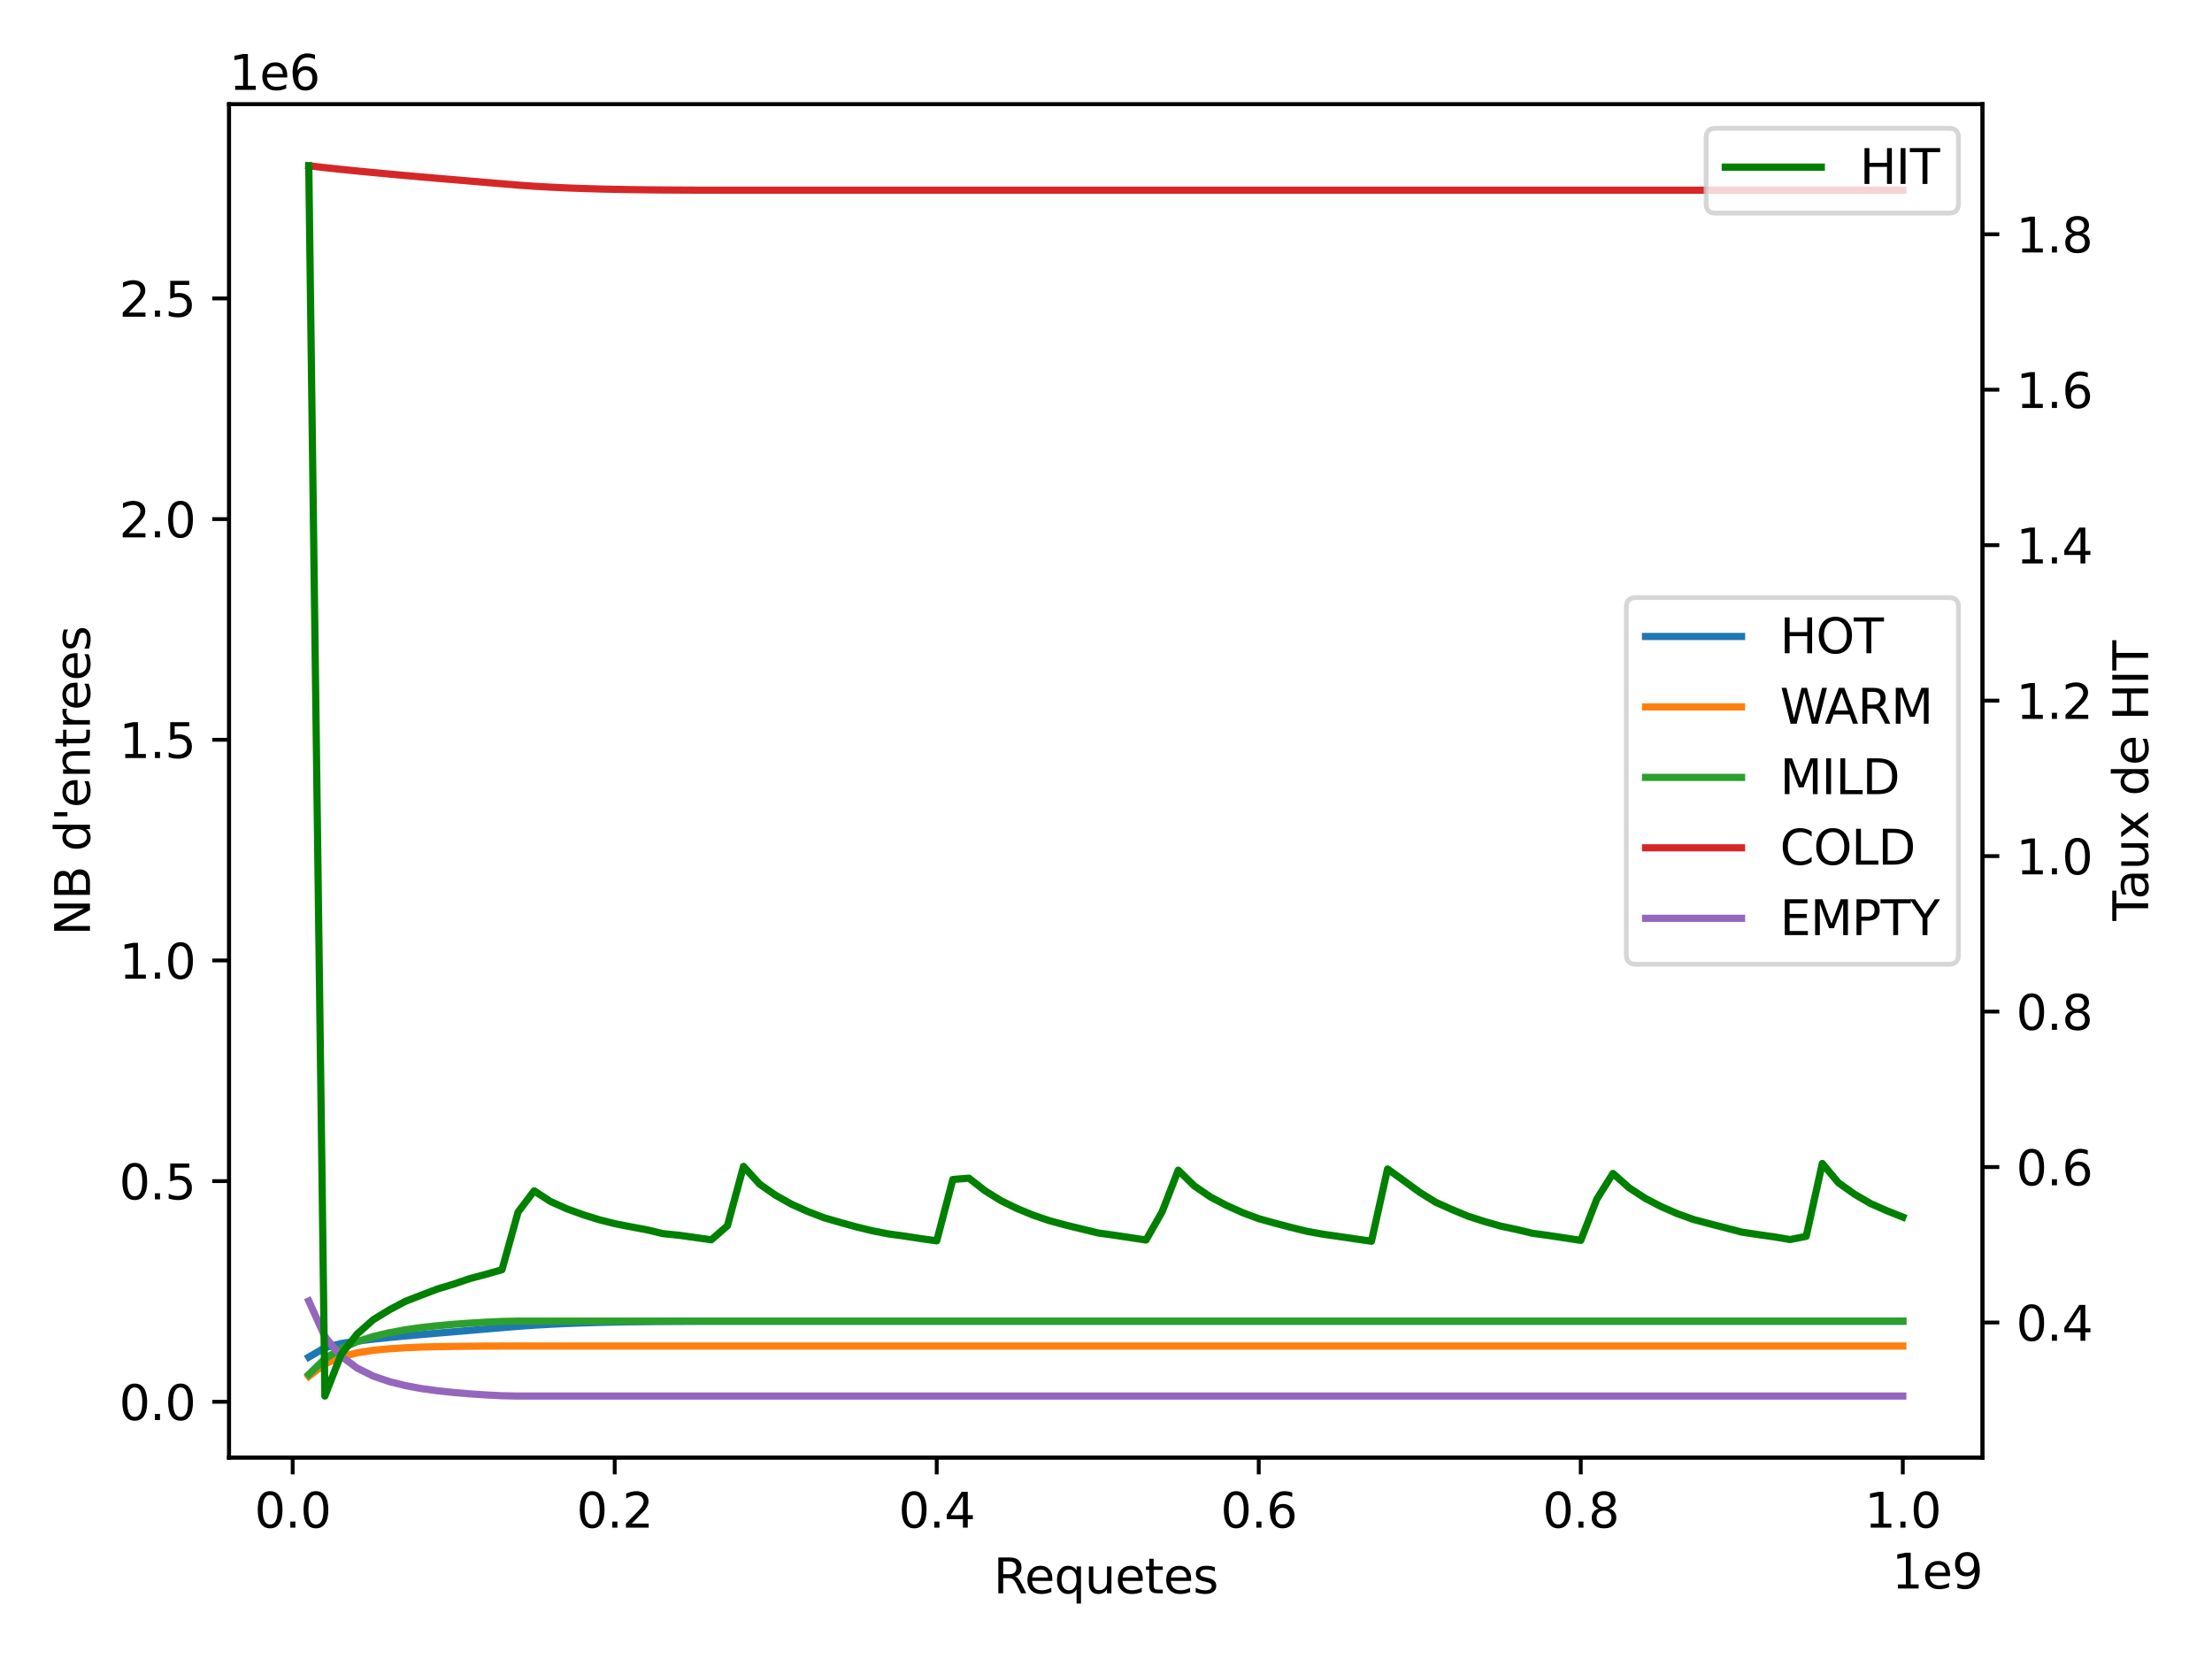 <?xml version="1.0" encoding="utf-8" standalone="no"?>
<!DOCTYPE svg PUBLIC "-//W3C//DTD SVG 1.1//EN"
  "http://www.w3.org/Graphics/SVG/1.1/DTD/svg11.dtd">
<svg height="345.6pt" version="1.1" viewBox="0 0 460.8 345.6" width="460.8pt" xmlns="http://www.w3.org/2000/svg" xmlns:xlink="http://www.w3.org/1999/xlink">
 <defs>
  <style type="text/css">*{stroke-linecap:butt;stroke-linejoin:round;}</style>
 </defs>
 <g id="figure_1">
  <g id="patch_1">
   <path d="M 0 345.6 
L 460.8 345.6 
L 460.8 0 
L 0 0 
z
" style="fill:#ffffff;"/>
  </g>
  <g id="axes_1">
   <g id="patch_2">
    <path d="M 47.72 303.64 
L 412.99 303.64 
L 412.99 21.72 
L 47.72 21.72 
z
" style="fill:#ffffff;"/>
   </g>
   <g id="matplotlib.axis_1">
    <g id="xtick_1">
     <g id="line2d_1">
      <defs>
       <path d="M 0 0 
L 0 3.5 
" id="m4041447372" style="stroke:#000000;stroke-width:0.8;"/>
      </defs>
      <g>
       <use style="stroke:#000000;stroke-width:0.8;" x="60.969" xlink:href="#m4041447372" y="303.64"/>
      </g>
     </g>
     <g id="text_1">
      <!-- 0.0 -->
      <g transform="translate(53.017 318.238)scale(0.1 -0.1)">
       <defs>
        <path d="M 2034 4250 
Q 1547 4250 1301 3770 
Q 1056 3291 1056 2328 
Q 1056 1369 1301 889 
Q 1547 409 2034 409 
Q 2525 409 2770 889 
Q 3016 1369 3016 2328 
Q 3016 3291 2770 3770 
Q 2525 4250 2034 4250 
z
M 2034 4750 
Q 2819 4750 3233 4129 
Q 3647 3509 3647 2328 
Q 3647 1150 3233 529 
Q 2819 -91 2034 -91 
Q 1250 -91 836 529 
Q 422 1150 422 2328 
Q 422 3509 836 4129 
Q 1250 4750 2034 4750 
z
" id="DejaVuSans-30" transform="scale(0.016)"/>
        <path d="M 684 794 
L 1344 794 
L 1344 0 
L 684 0 
L 684 794 
z
" id="DejaVuSans-2e" transform="scale(0.016)"/>
       </defs>
       <use xlink:href="#DejaVuSans-30"/>
       <use x="63.623" xlink:href="#DejaVuSans-2e"/>
       <use x="95.41" xlink:href="#DejaVuSans-30"/>
      </g>
     </g>
    </g>
    <g id="xtick_2">
     <g id="line2d_2">
      <g>
       <use style="stroke:#000000;stroke-width:0.8;" x="128.053" xlink:href="#m4041447372" y="303.64"/>
      </g>
     </g>
     <g id="text_2">
      <!-- 0.2 -->
      <g transform="translate(120.101 318.238)scale(0.1 -0.1)">
       <defs>
        <path d="M 1228 531 
L 3431 531 
L 3431 0 
L 469 0 
L 469 531 
Q 828 903 1448 1529 
Q 2069 2156 2228 2338 
Q 2531 2678 2651 2914 
Q 2772 3150 2772 3378 
Q 2772 3750 2511 3984 
Q 2250 4219 1831 4219 
Q 1534 4219 1204 4116 
Q 875 4013 500 3803 
L 500 4441 
Q 881 4594 1212 4672 
Q 1544 4750 1819 4750 
Q 2544 4750 2975 4387 
Q 3406 4025 3406 3419 
Q 3406 3131 3298 2873 
Q 3191 2616 2906 2266 
Q 2828 2175 2409 1742 
Q 1991 1309 1228 531 
z
" id="DejaVuSans-32" transform="scale(0.016)"/>
       </defs>
       <use xlink:href="#DejaVuSans-30"/>
       <use x="63.623" xlink:href="#DejaVuSans-2e"/>
       <use x="95.41" xlink:href="#DejaVuSans-32"/>
      </g>
     </g>
    </g>
    <g id="xtick_3">
     <g id="line2d_3">
      <g>
       <use style="stroke:#000000;stroke-width:0.8;" x="195.136" xlink:href="#m4041447372" y="303.64"/>
      </g>
     </g>
     <g id="text_3">
      <!-- 0.4 -->
      <g transform="translate(187.185 318.238)scale(0.1 -0.1)">
       <defs>
        <path d="M 2419 4116 
L 825 1625 
L 2419 1625 
L 2419 4116 
z
M 2253 4666 
L 3047 4666 
L 3047 1625 
L 3713 1625 
L 3713 1100 
L 3047 1100 
L 3047 0 
L 2419 0 
L 2419 1100 
L 313 1100 
L 313 1709 
L 2253 4666 
z
" id="DejaVuSans-34" transform="scale(0.016)"/>
       </defs>
       <use xlink:href="#DejaVuSans-30"/>
       <use x="63.623" xlink:href="#DejaVuSans-2e"/>
       <use x="95.41" xlink:href="#DejaVuSans-34"/>
      </g>
     </g>
    </g>
    <g id="xtick_4">
     <g id="line2d_4">
      <g>
       <use style="stroke:#000000;stroke-width:0.8;" x="262.22" xlink:href="#m4041447372" y="303.64"/>
      </g>
     </g>
     <g id="text_4">
      <!-- 0.6 -->
      <g transform="translate(254.268 318.238)scale(0.1 -0.1)">
       <defs>
        <path d="M 2113 2584 
Q 1688 2584 1439 2293 
Q 1191 2003 1191 1497 
Q 1191 994 1439 701 
Q 1688 409 2113 409 
Q 2538 409 2786 701 
Q 3034 994 3034 1497 
Q 3034 2003 2786 2293 
Q 2538 2584 2113 2584 
z
M 3366 4563 
L 3366 3988 
Q 3128 4100 2886 4159 
Q 2644 4219 2406 4219 
Q 1781 4219 1451 3797 
Q 1122 3375 1075 2522 
Q 1259 2794 1537 2939 
Q 1816 3084 2150 3084 
Q 2853 3084 3261 2657 
Q 3669 2231 3669 1497 
Q 3669 778 3244 343 
Q 2819 -91 2113 -91 
Q 1303 -91 875 529 
Q 447 1150 447 2328 
Q 447 3434 972 4092 
Q 1497 4750 2381 4750 
Q 2619 4750 2861 4703 
Q 3103 4656 3366 4563 
z
" id="DejaVuSans-36" transform="scale(0.016)"/>
       </defs>
       <use xlink:href="#DejaVuSans-30"/>
       <use x="63.623" xlink:href="#DejaVuSans-2e"/>
       <use x="95.41" xlink:href="#DejaVuSans-36"/>
      </g>
     </g>
    </g>
    <g id="xtick_5">
     <g id="line2d_5">
      <g>
       <use style="stroke:#000000;stroke-width:0.8;" x="329.303" xlink:href="#m4041447372" y="303.64"/>
      </g>
     </g>
     <g id="text_5">
      <!-- 0.8 -->
      <g transform="translate(321.352 318.238)scale(0.1 -0.1)">
       <defs>
        <path d="M 2034 2216 
Q 1584 2216 1326 1975 
Q 1069 1734 1069 1313 
Q 1069 891 1326 650 
Q 1584 409 2034 409 
Q 2484 409 2743 651 
Q 3003 894 3003 1313 
Q 3003 1734 2745 1975 
Q 2488 2216 2034 2216 
z
M 1403 2484 
Q 997 2584 770 2862 
Q 544 3141 544 3541 
Q 544 4100 942 4425 
Q 1341 4750 2034 4750 
Q 2731 4750 3128 4425 
Q 3525 4100 3525 3541 
Q 3525 3141 3298 2862 
Q 3072 2584 2669 2484 
Q 3125 2378 3379 2068 
Q 3634 1759 3634 1313 
Q 3634 634 3220 271 
Q 2806 -91 2034 -91 
Q 1263 -91 848 271 
Q 434 634 434 1313 
Q 434 1759 690 2068 
Q 947 2378 1403 2484 
z
M 1172 3481 
Q 1172 3119 1398 2916 
Q 1625 2713 2034 2713 
Q 2441 2713 2670 2916 
Q 2900 3119 2900 3481 
Q 2900 3844 2670 4047 
Q 2441 4250 2034 4250 
Q 1625 4250 1398 4047 
Q 1172 3844 1172 3481 
z
" id="DejaVuSans-38" transform="scale(0.016)"/>
       </defs>
       <use xlink:href="#DejaVuSans-30"/>
       <use x="63.623" xlink:href="#DejaVuSans-2e"/>
       <use x="95.41" xlink:href="#DejaVuSans-38"/>
      </g>
     </g>
    </g>
    <g id="xtick_6">
     <g id="line2d_6">
      <g>
       <use style="stroke:#000000;stroke-width:0.8;" x="396.387" xlink:href="#m4041447372" y="303.64"/>
      </g>
     </g>
     <g id="text_6">
      <!-- 1.0 -->
      <g transform="translate(388.435 318.238)scale(0.1 -0.1)">
       <defs>
        <path d="M 794 531 
L 1825 531 
L 1825 4091 
L 703 3866 
L 703 4441 
L 1819 4666 
L 2450 4666 
L 2450 531 
L 3481 531 
L 3481 0 
L 794 0 
L 794 531 
z
" id="DejaVuSans-31" transform="scale(0.016)"/>
       </defs>
       <use xlink:href="#DejaVuSans-31"/>
       <use x="63.623" xlink:href="#DejaVuSans-2e"/>
       <use x="95.41" xlink:href="#DejaVuSans-30"/>
      </g>
     </g>
    </g>
    <g id="text_7">
     <!-- Requetes -->
     <g transform="translate(206.968 331.917)scale(0.1 -0.1)">
      <defs>
       <path d="M 2841 2188 
Q 3044 2119 3236 1894 
Q 3428 1669 3622 1275 
L 4263 0 
L 3584 0 
L 2988 1197 
Q 2756 1666 2539 1819 
Q 2322 1972 1947 1972 
L 1259 1972 
L 1259 0 
L 628 0 
L 628 4666 
L 2053 4666 
Q 2853 4666 3247 4331 
Q 3641 3997 3641 3322 
Q 3641 2881 3436 2590 
Q 3231 2300 2841 2188 
z
M 1259 4147 
L 1259 2491 
L 2053 2491 
Q 2509 2491 2742 2702 
Q 2975 2913 2975 3322 
Q 2975 3731 2742 3939 
Q 2509 4147 2053 4147 
L 1259 4147 
z
" id="DejaVuSans-52" transform="scale(0.016)"/>
       <path d="M 3597 1894 
L 3597 1613 
L 953 1613 
Q 991 1019 1311 708 
Q 1631 397 2203 397 
Q 2534 397 2845 478 
Q 3156 559 3463 722 
L 3463 178 
Q 3153 47 2828 -22 
Q 2503 -91 2169 -91 
Q 1331 -91 842 396 
Q 353 884 353 1716 
Q 353 2575 817 3079 
Q 1281 3584 2069 3584 
Q 2775 3584 3186 3129 
Q 3597 2675 3597 1894 
z
M 3022 2063 
Q 3016 2534 2758 2815 
Q 2500 3097 2075 3097 
Q 1594 3097 1305 2825 
Q 1016 2553 972 2059 
L 3022 2063 
z
" id="DejaVuSans-65" transform="scale(0.016)"/>
       <path d="M 947 1747 
Q 947 1113 1208 752 
Q 1469 391 1925 391 
Q 2381 391 2643 752 
Q 2906 1113 2906 1747 
Q 2906 2381 2643 2742 
Q 2381 3103 1925 3103 
Q 1469 3103 1208 2742 
Q 947 2381 947 1747 
z
M 2906 525 
Q 2725 213 2448 61 
Q 2172 -91 1784 -91 
Q 1150 -91 751 415 
Q 353 922 353 1747 
Q 353 2572 751 3078 
Q 1150 3584 1784 3584 
Q 2172 3584 2448 3432 
Q 2725 3281 2906 2969 
L 2906 3500 
L 3481 3500 
L 3481 -1331 
L 2906 -1331 
L 2906 525 
z
" id="DejaVuSans-71" transform="scale(0.016)"/>
       <path d="M 544 1381 
L 544 3500 
L 1119 3500 
L 1119 1403 
Q 1119 906 1312 657 
Q 1506 409 1894 409 
Q 2359 409 2629 706 
Q 2900 1003 2900 1516 
L 2900 3500 
L 3475 3500 
L 3475 0 
L 2900 0 
L 2900 538 
Q 2691 219 2414 64 
Q 2138 -91 1772 -91 
Q 1169 -91 856 284 
Q 544 659 544 1381 
z
M 1991 3584 
L 1991 3584 
z
" id="DejaVuSans-75" transform="scale(0.016)"/>
       <path d="M 1172 4494 
L 1172 3500 
L 2356 3500 
L 2356 3053 
L 1172 3053 
L 1172 1153 
Q 1172 725 1289 603 
Q 1406 481 1766 481 
L 2356 481 
L 2356 0 
L 1766 0 
Q 1100 0 847 248 
Q 594 497 594 1153 
L 594 3053 
L 172 3053 
L 172 3500 
L 594 3500 
L 594 4494 
L 1172 4494 
z
" id="DejaVuSans-74" transform="scale(0.016)"/>
       <path d="M 2834 3397 
L 2834 2853 
Q 2591 2978 2328 3040 
Q 2066 3103 1784 3103 
Q 1356 3103 1142 2972 
Q 928 2841 928 2578 
Q 928 2378 1081 2264 
Q 1234 2150 1697 2047 
L 1894 2003 
Q 2506 1872 2764 1633 
Q 3022 1394 3022 966 
Q 3022 478 2636 193 
Q 2250 -91 1575 -91 
Q 1294 -91 989 -36 
Q 684 19 347 128 
L 347 722 
Q 666 556 975 473 
Q 1284 391 1588 391 
Q 1994 391 2212 530 
Q 2431 669 2431 922 
Q 2431 1156 2273 1281 
Q 2116 1406 1581 1522 
L 1381 1569 
Q 847 1681 609 1914 
Q 372 2147 372 2553 
Q 372 3047 722 3315 
Q 1072 3584 1716 3584 
Q 2034 3584 2315 3537 
Q 2597 3491 2834 3397 
z
" id="DejaVuSans-73" transform="scale(0.016)"/>
      </defs>
      <use xlink:href="#DejaVuSans-52"/>
      <use x="64.982" xlink:href="#DejaVuSans-65"/>
      <use x="126.506" xlink:href="#DejaVuSans-71"/>
      <use x="189.982" xlink:href="#DejaVuSans-75"/>
      <use x="253.361" xlink:href="#DejaVuSans-65"/>
      <use x="314.885" xlink:href="#DejaVuSans-74"/>
      <use x="354.094" xlink:href="#DejaVuSans-65"/>
      <use x="415.617" xlink:href="#DejaVuSans-73"/>
     </g>
    </g>
    <g id="text_8">
     <!-- 1e9 -->
     <g transform="translate(394.112 330.917)scale(0.1 -0.1)">
      <defs>
       <path d="M 703 97 
L 703 672 
Q 941 559 1184 500 
Q 1428 441 1663 441 
Q 2288 441 2617 861 
Q 2947 1281 2994 2138 
Q 2813 1869 2534 1725 
Q 2256 1581 1919 1581 
Q 1219 1581 811 2004 
Q 403 2428 403 3163 
Q 403 3881 828 4315 
Q 1253 4750 1959 4750 
Q 2769 4750 3195 4129 
Q 3622 3509 3622 2328 
Q 3622 1225 3098 567 
Q 2575 -91 1691 -91 
Q 1453 -91 1209 -44 
Q 966 3 703 97 
z
M 1959 2075 
Q 2384 2075 2632 2365 
Q 2881 2656 2881 3163 
Q 2881 3666 2632 3958 
Q 2384 4250 1959 4250 
Q 1534 4250 1286 3958 
Q 1038 3666 1038 3163 
Q 1038 2656 1286 2365 
Q 1534 2075 1959 2075 
z
" id="DejaVuSans-39" transform="scale(0.016)"/>
      </defs>
      <use xlink:href="#DejaVuSans-31"/>
      <use x="63.623" xlink:href="#DejaVuSans-65"/>
      <use x="125.146" xlink:href="#DejaVuSans-39"/>
     </g>
    </g>
   </g>
   <g id="matplotlib.axis_2">
    <g id="ytick_1">
     <g id="line2d_7">
      <defs>
       <path d="M 0 0 
L -3.5 0 
" id="m7117d1568e" style="stroke:#000000;stroke-width:0.8;"/>
      </defs>
      <g>
       <use style="stroke:#000000;stroke-width:0.8;" x="47.72" xlink:href="#m7117d1568e" y="292.021"/>
      </g>
     </g>
     <g id="text_9">
      <!-- 0.0 -->
      <g transform="translate(24.817 295.82)scale(0.1 -0.1)">
       <use xlink:href="#DejaVuSans-30"/>
       <use x="63.623" xlink:href="#DejaVuSans-2e"/>
       <use x="95.41" xlink:href="#DejaVuSans-30"/>
      </g>
     </g>
    </g>
    <g id="ytick_2">
     <g id="line2d_8">
      <g>
       <use style="stroke:#000000;stroke-width:0.8;" x="47.72" xlink:href="#m7117d1568e" y="246.05"/>
      </g>
     </g>
     <g id="text_10">
      <!-- 0.5 -->
      <g transform="translate(24.817 249.85)scale(0.1 -0.1)">
       <defs>
        <path d="M 691 4666 
L 3169 4666 
L 3169 4134 
L 1269 4134 
L 1269 2991 
Q 1406 3038 1543 3061 
Q 1681 3084 1819 3084 
Q 2600 3084 3056 2656 
Q 3513 2228 3513 1497 
Q 3513 744 3044 326 
Q 2575 -91 1722 -91 
Q 1428 -91 1123 -41 
Q 819 9 494 109 
L 494 744 
Q 775 591 1075 516 
Q 1375 441 1709 441 
Q 2250 441 2565 725 
Q 2881 1009 2881 1497 
Q 2881 1984 2565 2268 
Q 2250 2553 1709 2553 
Q 1456 2553 1204 2497 
Q 953 2441 691 2322 
L 691 4666 
z
" id="DejaVuSans-35" transform="scale(0.016)"/>
       </defs>
       <use xlink:href="#DejaVuSans-30"/>
       <use x="63.623" xlink:href="#DejaVuSans-2e"/>
       <use x="95.41" xlink:href="#DejaVuSans-35"/>
      </g>
     </g>
    </g>
    <g id="ytick_3">
     <g id="line2d_9">
      <g>
       <use style="stroke:#000000;stroke-width:0.8;" x="47.72" xlink:href="#m7117d1568e" y="200.08"/>
      </g>
     </g>
     <g id="text_11">
      <!-- 1.0 -->
      <g transform="translate(24.817 203.879)scale(0.1 -0.1)">
       <use xlink:href="#DejaVuSans-31"/>
       <use x="63.623" xlink:href="#DejaVuSans-2e"/>
       <use x="95.41" xlink:href="#DejaVuSans-30"/>
      </g>
     </g>
    </g>
    <g id="ytick_4">
     <g id="line2d_10">
      <g>
       <use style="stroke:#000000;stroke-width:0.8;" x="47.72" xlink:href="#m7117d1568e" y="154.11"/>
      </g>
     </g>
     <g id="text_12">
      <!-- 1.5 -->
      <g transform="translate(24.817 157.909)scale(0.1 -0.1)">
       <use xlink:href="#DejaVuSans-31"/>
       <use x="63.623" xlink:href="#DejaVuSans-2e"/>
       <use x="95.41" xlink:href="#DejaVuSans-35"/>
      </g>
     </g>
    </g>
    <g id="ytick_5">
     <g id="line2d_11">
      <g>
       <use style="stroke:#000000;stroke-width:0.8;" x="47.72" xlink:href="#m7117d1568e" y="108.14"/>
      </g>
     </g>
     <g id="text_13">
      <!-- 2.0 -->
      <g transform="translate(24.817 111.939)scale(0.1 -0.1)">
       <use xlink:href="#DejaVuSans-32"/>
       <use x="63.623" xlink:href="#DejaVuSans-2e"/>
       <use x="95.41" xlink:href="#DejaVuSans-30"/>
      </g>
     </g>
    </g>
    <g id="ytick_6">
     <g id="line2d_12">
      <g>
       <use style="stroke:#000000;stroke-width:0.8;" x="47.72" xlink:href="#m7117d1568e" y="62.17"/>
      </g>
     </g>
     <g id="text_14">
      <!-- 2.5 -->
      <g transform="translate(24.817 65.969)scale(0.1 -0.1)">
       <use xlink:href="#DejaVuSans-32"/>
       <use x="63.623" xlink:href="#DejaVuSans-2e"/>
       <use x="95.41" xlink:href="#DejaVuSans-35"/>
      </g>
     </g>
    </g>
    <g id="text_15">
     <!-- NB d'entrees -->
     <g transform="translate(18.737 194.895)rotate(-90)scale(0.1 -0.1)">
      <defs>
       <path d="M 628 4666 
L 1478 4666 
L 3547 763 
L 3547 4666 
L 4159 4666 
L 4159 0 
L 3309 0 
L 1241 3903 
L 1241 0 
L 628 0 
L 628 4666 
z
" id="DejaVuSans-4e" transform="scale(0.016)"/>
       <path d="M 1259 2228 
L 1259 519 
L 2272 519 
Q 2781 519 3026 730 
Q 3272 941 3272 1375 
Q 3272 1813 3026 2020 
Q 2781 2228 2272 2228 
L 1259 2228 
z
M 1259 4147 
L 1259 2741 
L 2194 2741 
Q 2656 2741 2882 2914 
Q 3109 3088 3109 3444 
Q 3109 3797 2882 3972 
Q 2656 4147 2194 4147 
L 1259 4147 
z
M 628 4666 
L 2241 4666 
Q 2963 4666 3353 4366 
Q 3744 4066 3744 3513 
Q 3744 3084 3544 2831 
Q 3344 2578 2956 2516 
Q 3422 2416 3680 2098 
Q 3938 1781 3938 1306 
Q 3938 681 3513 340 
Q 3088 0 2303 0 
L 628 0 
L 628 4666 
z
" id="DejaVuSans-42" transform="scale(0.016)"/>
       <path id="DejaVuSans-20" transform="scale(0.016)"/>
       <path d="M 2906 2969 
L 2906 4863 
L 3481 4863 
L 3481 0 
L 2906 0 
L 2906 525 
Q 2725 213 2448 61 
Q 2172 -91 1784 -91 
Q 1150 -91 751 415 
Q 353 922 353 1747 
Q 353 2572 751 3078 
Q 1150 3584 1784 3584 
Q 2172 3584 2448 3432 
Q 2725 3281 2906 2969 
z
M 947 1747 
Q 947 1113 1208 752 
Q 1469 391 1925 391 
Q 2381 391 2643 752 
Q 2906 1113 2906 1747 
Q 2906 2381 2643 2742 
Q 2381 3103 1925 3103 
Q 1469 3103 1208 2742 
Q 947 2381 947 1747 
z
" id="DejaVuSans-64" transform="scale(0.016)"/>
       <path d="M 1147 4666 
L 1147 2931 
L 616 2931 
L 616 4666 
L 1147 4666 
z
" id="DejaVuSans-27" transform="scale(0.016)"/>
       <path d="M 3513 2113 
L 3513 0 
L 2938 0 
L 2938 2094 
Q 2938 2591 2744 2837 
Q 2550 3084 2163 3084 
Q 1697 3084 1428 2787 
Q 1159 2491 1159 1978 
L 1159 0 
L 581 0 
L 581 3500 
L 1159 3500 
L 1159 2956 
Q 1366 3272 1645 3428 
Q 1925 3584 2291 3584 
Q 2894 3584 3203 3211 
Q 3513 2838 3513 2113 
z
" id="DejaVuSans-6e" transform="scale(0.016)"/>
       <path d="M 2631 2963 
Q 2534 3019 2420 3045 
Q 2306 3072 2169 3072 
Q 1681 3072 1420 2755 
Q 1159 2438 1159 1844 
L 1159 0 
L 581 0 
L 581 3500 
L 1159 3500 
L 1159 2956 
Q 1341 3275 1631 3429 
Q 1922 3584 2338 3584 
Q 2397 3584 2469 3576 
Q 2541 3569 2628 3553 
L 2631 2963 
z
" id="DejaVuSans-72" transform="scale(0.016)"/>
      </defs>
      <use xlink:href="#DejaVuSans-4e"/>
      <use x="74.805" xlink:href="#DejaVuSans-42"/>
      <use x="143.408" xlink:href="#DejaVuSans-20"/>
      <use x="175.195" xlink:href="#DejaVuSans-64"/>
      <use x="238.672" xlink:href="#DejaVuSans-27"/>
      <use x="266.162" xlink:href="#DejaVuSans-65"/>
      <use x="327.686" xlink:href="#DejaVuSans-6e"/>
      <use x="391.064" xlink:href="#DejaVuSans-74"/>
      <use x="430.273" xlink:href="#DejaVuSans-72"/>
      <use x="469.137" xlink:href="#DejaVuSans-65"/>
      <use x="530.66" xlink:href="#DejaVuSans-65"/>
      <use x="592.184" xlink:href="#DejaVuSans-73"/>
     </g>
    </g>
    <g id="text_16">
     <!-- 1e6 -->
     <g transform="translate(47.72 18.72)scale(0.1 -0.1)">
      <use xlink:href="#DejaVuSans-31"/>
      <use x="63.623" xlink:href="#DejaVuSans-65"/>
      <use x="125.146" xlink:href="#DejaVuSans-36"/>
     </g>
    </g>
   </g>
   <g id="line2d_13">
    <path clip-path="url(#p1f801f7380)" d="M 64.323 282.714 
L 67.677 280.752 
L 71.032 279.889 
L 74.386 279.369 
L 77.74 278.973 
L 81.094 278.626 
L 84.448 278.309 
L 87.802 278.01 
L 91.157 277.713 
L 94.511 277.433 
L 97.865 277.145 
L 101.219 276.86 
L 104.573 276.575 
L 107.927 276.297 
L 111.282 276.061 
L 114.636 275.872 
L 117.99 275.715 
L 121.344 275.596 
L 124.698 275.492 
L 128.053 275.415 
L 131.407 275.356 
L 134.761 275.312 
L 138.115 275.282 
L 141.469 275.26 
L 144.823 275.245 
L 148.178 275.236 
L 151.532 275.234 
L 154.886 275.234 
L 158.24 275.234 
L 161.594 275.234 
L 164.949 275.234 
L 168.303 275.234 
L 171.657 275.234 
L 175.011 275.234 
L 178.365 275.234 
L 181.719 275.234 
L 185.074 275.234 
L 188.428 275.234 
L 191.782 275.234 
L 195.136 275.234 
L 198.49 275.234 
L 201.844 275.234 
L 205.199 275.234 
L 208.553 275.234 
L 211.907 275.234 
L 215.261 275.234 
L 218.615 275.234 
L 221.97 275.234 
L 225.324 275.234 
L 228.678 275.234 
L 232.032 275.234 
L 235.386 275.234 
L 238.74 275.234 
L 242.095 275.234 
L 245.449 275.234 
L 248.803 275.234 
L 252.157 275.234 
L 255.511 275.234 
L 258.866 275.234 
L 262.22 275.234 
L 265.574 275.234 
L 268.928 275.234 
L 272.282 275.234 
L 275.636 275.234 
L 278.991 275.234 
L 282.345 275.234 
L 285.699 275.234 
L 289.053 275.234 
L 292.407 275.234 
L 295.761 275.234 
L 299.116 275.234 
L 302.47 275.234 
L 305.824 275.234 
L 309.178 275.234 
L 312.532 275.234 
L 315.887 275.234 
L 319.241 275.234 
L 322.595 275.234 
L 325.949 275.234 
L 329.303 275.234 
L 332.657 275.234 
L 336.012 275.234 
L 339.366 275.234 
L 342.72 275.234 
L 346.074 275.234 
L 349.428 275.234 
L 352.783 275.234 
L 356.137 275.234 
L 359.491 275.234 
L 362.845 275.234 
L 366.199 275.234 
L 369.553 275.234 
L 372.908 275.234 
L 376.262 275.234 
L 379.616 275.234 
L 382.97 275.234 
L 386.324 275.234 
L 389.678 275.234 
L 393.033 275.234 
L 396.387 275.234 
" style="fill:none;stroke:#1f77b4;stroke-linecap:square;stroke-width:1.5;"/>
   </g>
   <g id="line2d_14">
    <path clip-path="url(#p1f801f7380)" d="M 64.323 286.717 
L 67.677 284.123 
L 71.032 282.682 
L 74.386 281.821 
L 77.74 281.292 
L 81.094 280.974 
L 84.448 280.761 
L 87.802 280.617 
L 91.157 280.535 
L 94.511 280.479 
L 97.865 280.442 
L 101.219 280.418 
L 104.573 280.404 
L 107.927 280.401 
L 111.282 280.401 
L 114.636 280.401 
L 117.99 280.401 
L 121.344 280.4 
L 124.698 280.4 
L 128.053 280.401 
L 131.407 280.401 
L 134.761 280.401 
L 138.115 280.401 
L 141.469 280.401 
L 144.823 280.401 
L 148.178 280.401 
L 151.532 280.401 
L 154.886 280.401 
L 158.24 280.401 
L 161.594 280.401 
L 164.949 280.401 
L 168.303 280.401 
L 171.657 280.401 
L 175.011 280.401 
L 178.365 280.401 
L 181.719 280.401 
L 185.074 280.401 
L 188.428 280.401 
L 191.782 280.401 
L 195.136 280.401 
L 198.49 280.401 
L 201.844 280.401 
L 205.199 280.401 
L 208.553 280.401 
L 211.907 280.401 
L 215.261 280.401 
L 218.615 280.401 
L 221.97 280.401 
L 225.324 280.401 
L 228.678 280.401 
L 232.032 280.401 
L 235.386 280.401 
L 238.74 280.401 
L 242.095 280.401 
L 245.449 280.401 
L 248.803 280.401 
L 252.157 280.401 
L 255.511 280.401 
L 258.866 280.401 
L 262.22 280.401 
L 265.574 280.401 
L 268.928 280.401 
L 272.282 280.401 
L 275.636 280.401 
L 278.991 280.401 
L 282.345 280.401 
L 285.699 280.401 
L 289.053 280.401 
L 292.407 280.401 
L 295.761 280.401 
L 299.116 280.401 
L 302.47 280.401 
L 305.824 280.401 
L 309.178 280.401 
L 312.532 280.401 
L 315.887 280.401 
L 319.241 280.401 
L 322.595 280.401 
L 325.949 280.401 
L 329.303 280.401 
L 332.657 280.401 
L 336.012 280.401 
L 339.366 280.401 
L 342.72 280.401 
L 346.074 280.401 
L 349.428 280.401 
L 352.783 280.401 
L 356.137 280.401 
L 359.491 280.401 
L 362.845 280.401 
L 366.199 280.401 
L 369.553 280.401 
L 372.908 280.401 
L 376.262 280.401 
L 379.616 280.401 
L 382.97 280.401 
L 386.324 280.401 
L 389.678 280.401 
L 393.033 280.401 
L 396.387 280.401 
" style="fill:none;stroke:#ff7f0e;stroke-linecap:square;stroke-width:1.5;"/>
   </g>
   <g id="line2d_15">
    <path clip-path="url(#p1f801f7380)" d="M 64.323 286.321 
L 67.677 283.065 
L 71.032 280.949 
L 74.386 279.491 
L 77.74 278.428 
L 81.094 277.631 
L 84.448 277.021 
L 87.802 276.541 
L 91.157 276.174 
L 94.511 275.87 
L 97.865 275.631 
L 101.219 275.435 
L 104.573 275.279 
L 107.927 275.214 
L 111.282 275.214 
L 114.636 275.214 
L 117.99 275.214 
L 121.344 275.214 
L 124.698 275.214 
L 128.053 275.214 
L 131.407 275.214 
L 134.761 275.214 
L 138.115 275.214 
L 141.469 275.214 
L 144.823 275.214 
L 148.178 275.214 
L 151.532 275.214 
L 154.886 275.214 
L 158.24 275.214 
L 161.594 275.214 
L 164.949 275.214 
L 168.303 275.214 
L 171.657 275.214 
L 175.011 275.214 
L 178.365 275.214 
L 181.719 275.214 
L 185.074 275.214 
L 188.428 275.214 
L 191.782 275.214 
L 195.136 275.214 
L 198.49 275.214 
L 201.844 275.214 
L 205.199 275.214 
L 208.553 275.214 
L 211.907 275.214 
L 215.261 275.214 
L 218.615 275.214 
L 221.97 275.214 
L 225.324 275.214 
L 228.678 275.214 
L 232.032 275.214 
L 235.386 275.214 
L 238.74 275.214 
L 242.095 275.214 
L 245.449 275.214 
L 248.803 275.214 
L 252.157 275.214 
L 255.511 275.214 
L 258.866 275.214 
L 262.22 275.214 
L 265.574 275.214 
L 268.928 275.214 
L 272.282 275.214 
L 275.636 275.214 
L 278.991 275.214 
L 282.345 275.214 
L 285.699 275.214 
L 289.053 275.214 
L 292.407 275.214 
L 295.761 275.214 
L 299.116 275.214 
L 302.47 275.214 
L 305.824 275.214 
L 309.178 275.214 
L 312.532 275.214 
L 315.887 275.214 
L 319.241 275.214 
L 322.595 275.214 
L 325.949 275.214 
L 329.303 275.214 
L 332.657 275.214 
L 336.012 275.214 
L 339.366 275.214 
L 342.72 275.214 
L 346.074 275.214 
L 349.428 275.214 
L 352.783 275.214 
L 356.137 275.214 
L 359.491 275.214 
L 362.845 275.214 
L 366.199 275.214 
L 369.553 275.214 
L 372.908 275.214 
L 376.262 275.214 
L 379.616 275.214 
L 382.97 275.214 
L 386.324 275.214 
L 389.678 275.214 
L 393.033 275.214 
L 396.387 275.214 
" style="fill:none;stroke:#2ca02c;stroke-linecap:square;stroke-width:1.5;"/>
   </g>
   <g id="line2d_16">
    <path clip-path="url(#p1f801f7380)" d="M 64.323 34.535 
L 67.677 34.925 
L 71.032 35.283 
L 74.386 35.621 
L 77.74 35.939 
L 81.094 36.258 
L 84.448 36.564 
L 87.802 36.857 
L 91.157 37.151 
L 94.511 37.428 
L 97.865 37.715 
L 101.219 37.999 
L 104.573 38.282 
L 107.927 38.56 
L 111.282 38.796 
L 114.636 38.985 
L 117.99 39.142 
L 121.344 39.261 
L 124.698 39.365 
L 128.053 39.441 
L 131.407 39.501 
L 134.761 39.545 
L 138.115 39.575 
L 141.469 39.596 
L 144.823 39.612 
L 148.178 39.621 
L 151.532 39.623 
L 154.886 39.623 
L 158.24 39.623 
L 161.594 39.623 
L 164.949 39.623 
L 168.303 39.623 
L 171.657 39.623 
L 175.011 39.623 
L 178.365 39.623 
L 181.719 39.623 
L 185.074 39.623 
L 188.428 39.623 
L 191.782 39.623 
L 195.136 39.623 
L 198.49 39.623 
L 201.844 39.623 
L 205.199 39.623 
L 208.553 39.623 
L 211.907 39.623 
L 215.261 39.623 
L 218.615 39.623 
L 221.97 39.623 
L 225.324 39.623 
L 228.678 39.623 
L 232.032 39.623 
L 235.386 39.623 
L 238.74 39.623 
L 242.095 39.623 
L 245.449 39.623 
L 248.803 39.623 
L 252.157 39.623 
L 255.511 39.623 
L 258.866 39.623 
L 262.22 39.623 
L 265.574 39.623 
L 268.928 39.623 
L 272.282 39.623 
L 275.636 39.623 
L 278.991 39.623 
L 282.345 39.623 
L 285.699 39.623 
L 289.053 39.623 
L 292.407 39.623 
L 295.761 39.623 
L 299.116 39.623 
L 302.47 39.623 
L 305.824 39.623 
L 309.178 39.623 
L 312.532 39.623 
L 315.887 39.623 
L 319.241 39.623 
L 322.595 39.623 
L 325.949 39.623 
L 329.303 39.623 
L 332.657 39.623 
L 336.012 39.623 
L 339.366 39.623 
L 342.72 39.623 
L 346.074 39.623 
L 349.428 39.623 
L 352.783 39.623 
L 356.137 39.623 
L 359.491 39.623 
L 362.845 39.623 
L 366.199 39.623 
L 369.553 39.623 
L 372.908 39.623 
L 376.262 39.623 
L 379.616 39.623 
L 382.97 39.623 
L 386.324 39.623 
L 389.678 39.623 
L 393.033 39.623 
L 396.387 39.623 
" style="fill:none;stroke:#d62728;stroke-linecap:square;stroke-width:1.5;"/>
   </g>
   <g id="line2d_17">
    <path clip-path="url(#p1f801f7380)" d="M 64.323 271.01 
L 67.677 278.432 
L 71.032 282.493 
L 74.386 284.995 
L 77.74 286.664 
L 81.094 287.807 
L 84.448 288.642 
L 87.802 289.271 
L 91.157 289.724 
L 94.511 290.086 
L 97.865 290.363 
L 101.219 290.585 
L 104.573 290.756 
L 107.927 290.825 
L 111.282 290.825 
L 114.636 290.825 
L 117.99 290.825 
L 121.344 290.825 
L 124.698 290.825 
L 128.053 290.825 
L 131.407 290.825 
L 134.761 290.825 
L 138.115 290.825 
L 141.469 290.825 
L 144.823 290.825 
L 148.178 290.825 
L 151.532 290.825 
L 154.886 290.825 
L 158.24 290.825 
L 161.594 290.825 
L 164.949 290.825 
L 168.303 290.825 
L 171.657 290.825 
L 175.011 290.825 
L 178.365 290.825 
L 181.719 290.825 
L 185.074 290.825 
L 188.428 290.825 
L 191.782 290.825 
L 195.136 290.825 
L 198.49 290.825 
L 201.844 290.825 
L 205.199 290.825 
L 208.553 290.825 
L 211.907 290.825 
L 215.261 290.825 
L 218.615 290.825 
L 221.97 290.825 
L 225.324 290.825 
L 228.678 290.825 
L 232.032 290.825 
L 235.386 290.825 
L 238.74 290.825 
L 242.095 290.825 
L 245.449 290.825 
L 248.803 290.825 
L 252.157 290.825 
L 255.511 290.825 
L 258.866 290.825 
L 262.22 290.825 
L 265.574 290.825 
L 268.928 290.825 
L 272.282 290.825 
L 275.636 290.825 
L 278.991 290.825 
L 282.345 290.825 
L 285.699 290.825 
L 289.053 290.825 
L 292.407 290.825 
L 295.761 290.825 
L 299.116 290.825 
L 302.47 290.825 
L 305.824 290.825 
L 309.178 290.825 
L 312.532 290.825 
L 315.887 290.825 
L 319.241 290.825 
L 322.595 290.825 
L 325.949 290.825 
L 329.303 290.825 
L 332.657 290.825 
L 336.012 290.825 
L 339.366 290.825 
L 342.72 290.825 
L 346.074 290.825 
L 349.428 290.825 
L 352.783 290.825 
L 356.137 290.825 
L 359.491 290.825 
L 362.845 290.825 
L 366.199 290.825 
L 369.553 290.825 
L 372.908 290.825 
L 376.262 290.825 
L 379.616 290.825 
L 382.97 290.825 
L 386.324 290.825 
L 389.678 290.825 
L 393.033 290.825 
L 396.387 290.825 
" style="fill:none;stroke:#9467bd;stroke-linecap:square;stroke-width:1.5;"/>
   </g>
   <g id="patch_3">
    <path d="M 47.72 303.64 
L 47.72 21.72 
" style="fill:none;stroke:#000000;stroke-linecap:square;stroke-linejoin:miter;stroke-width:0.8;"/>
   </g>
   <g id="patch_4">
    <path d="M 412.99 303.64 
L 412.99 21.72 
" style="fill:none;stroke:#000000;stroke-linecap:square;stroke-linejoin:miter;stroke-width:0.8;"/>
   </g>
   <g id="patch_5">
    <path d="M 47.72 303.64 
L 412.99 303.64 
" style="fill:none;stroke:#000000;stroke-linecap:square;stroke-linejoin:miter;stroke-width:0.8;"/>
   </g>
   <g id="patch_6">
    <path d="M 47.72 21.72 
L 412.99 21.72 
" style="fill:none;stroke:#000000;stroke-linecap:square;stroke-linejoin:miter;stroke-width:0.8;"/>
   </g>
   <g id="legend_1">
    <g id="patch_7">
     <path d="M 340.798 200.875 
L 405.99 200.875 
Q 407.99 200.875 407.99 198.875 
L 407.99 126.485 
Q 407.99 124.485 405.99 124.485 
L 340.798 124.485 
Q 338.798 124.485 338.798 126.485 
L 338.798 198.875 
Q 338.798 200.875 340.798 200.875 
z
" style="fill:#ffffff;opacity:0.8;stroke:#cccccc;stroke-linejoin:miter;"/>
    </g>
    <g id="line2d_18">
     <path d="M 342.798 132.583 
L 362.798 132.583 
" style="fill:none;stroke:#1f77b4;stroke-linecap:square;stroke-width:1.5;"/>
    </g>
    <g id="line2d_19"/>
    <g id="text_17">
     <!-- HOT -->
     <g transform="translate(370.798 136.083)scale(0.1 -0.1)">
      <defs>
       <path d="M 628 4666 
L 1259 4666 
L 1259 2753 
L 3553 2753 
L 3553 4666 
L 4184 4666 
L 4184 0 
L 3553 0 
L 3553 2222 
L 1259 2222 
L 1259 0 
L 628 0 
L 628 4666 
z
" id="DejaVuSans-48" transform="scale(0.016)"/>
       <path d="M 2522 4238 
Q 1834 4238 1429 3725 
Q 1025 3213 1025 2328 
Q 1025 1447 1429 934 
Q 1834 422 2522 422 
Q 3209 422 3611 934 
Q 4013 1447 4013 2328 
Q 4013 3213 3611 3725 
Q 3209 4238 2522 4238 
z
M 2522 4750 
Q 3503 4750 4090 4092 
Q 4678 3434 4678 2328 
Q 4678 1225 4090 567 
Q 3503 -91 2522 -91 
Q 1538 -91 948 565 
Q 359 1222 359 2328 
Q 359 3434 948 4092 
Q 1538 4750 2522 4750 
z
" id="DejaVuSans-4f" transform="scale(0.016)"/>
       <path d="M -19 4666 
L 3928 4666 
L 3928 4134 
L 2272 4134 
L 2272 0 
L 1638 0 
L 1638 4134 
L -19 4134 
L -19 4666 
z
" id="DejaVuSans-54" transform="scale(0.016)"/>
      </defs>
      <use xlink:href="#DejaVuSans-48"/>
      <use x="75.195" xlink:href="#DejaVuSans-4f"/>
      <use x="153.906" xlink:href="#DejaVuSans-54"/>
     </g>
    </g>
    <g id="line2d_20">
     <path d="M 342.798 147.261 
L 362.798 147.261 
" style="fill:none;stroke:#ff7f0e;stroke-linecap:square;stroke-width:1.5;"/>
    </g>
    <g id="line2d_21"/>
    <g id="text_18">
     <!-- WARM -->
     <g transform="translate(370.798 150.761)scale(0.1 -0.1)">
      <defs>
       <path d="M 213 4666 
L 850 4666 
L 1831 722 
L 2809 4666 
L 3519 4666 
L 4500 722 
L 5478 4666 
L 6119 4666 
L 4947 0 
L 4153 0 
L 3169 4050 
L 2175 0 
L 1381 0 
L 213 4666 
z
" id="DejaVuSans-57" transform="scale(0.016)"/>
       <path d="M 2188 4044 
L 1331 1722 
L 3047 1722 
L 2188 4044 
z
M 1831 4666 
L 2547 4666 
L 4325 0 
L 3669 0 
L 3244 1197 
L 1141 1197 
L 716 0 
L 50 0 
L 1831 4666 
z
" id="DejaVuSans-41" transform="scale(0.016)"/>
       <path d="M 628 4666 
L 1569 4666 
L 2759 1491 
L 3956 4666 
L 4897 4666 
L 4897 0 
L 4281 0 
L 4281 4097 
L 3078 897 
L 2444 897 
L 1241 4097 
L 1241 0 
L 628 0 
L 628 4666 
z
" id="DejaVuSans-4d" transform="scale(0.016)"/>
      </defs>
      <use xlink:href="#DejaVuSans-57"/>
      <use x="93.377" xlink:href="#DejaVuSans-41"/>
      <use x="161.785" xlink:href="#DejaVuSans-52"/>
      <use x="231.268" xlink:href="#DejaVuSans-4d"/>
     </g>
    </g>
    <g id="line2d_22">
     <path d="M 342.798 161.939 
L 362.798 161.939 
" style="fill:none;stroke:#2ca02c;stroke-linecap:square;stroke-width:1.5;"/>
    </g>
    <g id="line2d_23"/>
    <g id="text_19">
     <!-- MILD -->
     <g transform="translate(370.798 165.439)scale(0.1 -0.1)">
      <defs>
       <path d="M 628 4666 
L 1259 4666 
L 1259 0 
L 628 0 
L 628 4666 
z
" id="DejaVuSans-49" transform="scale(0.016)"/>
       <path d="M 628 4666 
L 1259 4666 
L 1259 531 
L 3531 531 
L 3531 0 
L 628 0 
L 628 4666 
z
" id="DejaVuSans-4c" transform="scale(0.016)"/>
       <path d="M 1259 4147 
L 1259 519 
L 2022 519 
Q 2988 519 3436 956 
Q 3884 1394 3884 2338 
Q 3884 3275 3436 3711 
Q 2988 4147 2022 4147 
L 1259 4147 
z
M 628 4666 
L 1925 4666 
Q 3281 4666 3915 4102 
Q 4550 3538 4550 2338 
Q 4550 1131 3912 565 
Q 3275 0 1925 0 
L 628 0 
L 628 4666 
z
" id="DejaVuSans-44" transform="scale(0.016)"/>
      </defs>
      <use xlink:href="#DejaVuSans-4d"/>
      <use x="86.279" xlink:href="#DejaVuSans-49"/>
      <use x="115.771" xlink:href="#DejaVuSans-4c"/>
      <use x="171.484" xlink:href="#DejaVuSans-44"/>
     </g>
    </g>
    <g id="line2d_24">
     <path d="M 342.798 176.618 
L 362.798 176.618 
" style="fill:none;stroke:#d62728;stroke-linecap:square;stroke-width:1.5;"/>
    </g>
    <g id="line2d_25"/>
    <g id="text_20">
     <!-- COLD -->
     <g transform="translate(370.798 180.118)scale(0.1 -0.1)">
      <defs>
       <path d="M 4122 4306 
L 4122 3641 
Q 3803 3938 3442 4084 
Q 3081 4231 2675 4231 
Q 1875 4231 1450 3742 
Q 1025 3253 1025 2328 
Q 1025 1406 1450 917 
Q 1875 428 2675 428 
Q 3081 428 3442 575 
Q 3803 722 4122 1019 
L 4122 359 
Q 3791 134 3420 21 
Q 3050 -91 2638 -91 
Q 1578 -91 968 557 
Q 359 1206 359 2328 
Q 359 3453 968 4101 
Q 1578 4750 2638 4750 
Q 3056 4750 3426 4639 
Q 3797 4528 4122 4306 
z
" id="DejaVuSans-43" transform="scale(0.016)"/>
      </defs>
      <use xlink:href="#DejaVuSans-43"/>
      <use x="69.824" xlink:href="#DejaVuSans-4f"/>
      <use x="148.535" xlink:href="#DejaVuSans-4c"/>
      <use x="204.248" xlink:href="#DejaVuSans-44"/>
     </g>
    </g>
    <g id="line2d_26">
     <path d="M 342.798 191.296 
L 362.798 191.296 
" style="fill:none;stroke:#9467bd;stroke-linecap:square;stroke-width:1.5;"/>
    </g>
    <g id="line2d_27"/>
    <g id="text_21">
     <!-- EMPTY -->
     <g transform="translate(370.798 194.796)scale(0.1 -0.1)">
      <defs>
       <path d="M 628 4666 
L 3578 4666 
L 3578 4134 
L 1259 4134 
L 1259 2753 
L 3481 2753 
L 3481 2222 
L 1259 2222 
L 1259 531 
L 3634 531 
L 3634 0 
L 628 0 
L 628 4666 
z
" id="DejaVuSans-45" transform="scale(0.016)"/>
       <path d="M 1259 4147 
L 1259 2394 
L 2053 2394 
Q 2494 2394 2734 2622 
Q 2975 2850 2975 3272 
Q 2975 3691 2734 3919 
Q 2494 4147 2053 4147 
L 1259 4147 
z
M 628 4666 
L 2053 4666 
Q 2838 4666 3239 4311 
Q 3641 3956 3641 3272 
Q 3641 2581 3239 2228 
Q 2838 1875 2053 1875 
L 1259 1875 
L 1259 0 
L 628 0 
L 628 4666 
z
" id="DejaVuSans-50" transform="scale(0.016)"/>
       <path d="M -13 4666 
L 666 4666 
L 1959 2747 
L 3244 4666 
L 3922 4666 
L 2272 2222 
L 2272 0 
L 1638 0 
L 1638 2222 
L -13 4666 
z
" id="DejaVuSans-59" transform="scale(0.016)"/>
      </defs>
      <use xlink:href="#DejaVuSans-45"/>
      <use x="63.184" xlink:href="#DejaVuSans-4d"/>
      <use x="149.463" xlink:href="#DejaVuSans-50"/>
      <use x="209.766" xlink:href="#DejaVuSans-54"/>
      <use x="270.85" xlink:href="#DejaVuSans-59"/>
     </g>
    </g>
   </g>
  </g>
  <g id="axes_2">
   <g id="matplotlib.axis_3">
    <g id="ytick_7">
     <g id="line2d_28">
      <defs>
       <path d="M 0 0 
L 3.5 0 
" id="m72229904b1" style="stroke:#000000;stroke-width:0.8;"/>
      </defs>
      <g>
       <use style="stroke:#000000;stroke-width:0.8;" x="412.99" xlink:href="#m72229904b1" y="275.504"/>
      </g>
     </g>
     <g id="text_22">
      <!-- 0.4 -->
      <g transform="translate(419.99 279.303)scale(0.1 -0.1)">
       <use xlink:href="#DejaVuSans-30"/>
       <use x="63.623" xlink:href="#DejaVuSans-2e"/>
       <use x="95.41" xlink:href="#DejaVuSans-34"/>
      </g>
     </g>
    </g>
    <g id="ytick_8">
     <g id="line2d_29">
      <g>
       <use style="stroke:#000000;stroke-width:0.8;" x="412.99" xlink:href="#m72229904b1" y="243.118"/>
      </g>
     </g>
     <g id="text_23">
      <!-- 0.6 -->
      <g transform="translate(419.99 246.917)scale(0.1 -0.1)">
       <use xlink:href="#DejaVuSans-30"/>
       <use x="63.623" xlink:href="#DejaVuSans-2e"/>
       <use x="95.41" xlink:href="#DejaVuSans-36"/>
      </g>
     </g>
    </g>
    <g id="ytick_9">
     <g id="line2d_30">
      <g>
       <use style="stroke:#000000;stroke-width:0.8;" x="412.99" xlink:href="#m72229904b1" y="210.731"/>
      </g>
     </g>
     <g id="text_24">
      <!-- 0.8 -->
      <g transform="translate(419.99 214.53)scale(0.1 -0.1)">
       <use xlink:href="#DejaVuSans-30"/>
       <use x="63.623" xlink:href="#DejaVuSans-2e"/>
       <use x="95.41" xlink:href="#DejaVuSans-38"/>
      </g>
     </g>
    </g>
    <g id="ytick_10">
     <g id="line2d_31">
      <g>
       <use style="stroke:#000000;stroke-width:0.8;" x="412.99" xlink:href="#m72229904b1" y="178.345"/>
      </g>
     </g>
     <g id="text_25">
      <!-- 1.0 -->
      <g transform="translate(419.99 182.144)scale(0.1 -0.1)">
       <use xlink:href="#DejaVuSans-31"/>
       <use x="63.623" xlink:href="#DejaVuSans-2e"/>
       <use x="95.41" xlink:href="#DejaVuSans-30"/>
      </g>
     </g>
    </g>
    <g id="ytick_11">
     <g id="line2d_32">
      <g>
       <use style="stroke:#000000;stroke-width:0.8;" x="412.99" xlink:href="#m72229904b1" y="145.958"/>
      </g>
     </g>
     <g id="text_26">
      <!-- 1.2 -->
      <g transform="translate(419.99 149.757)scale(0.1 -0.1)">
       <use xlink:href="#DejaVuSans-31"/>
       <use x="63.623" xlink:href="#DejaVuSans-2e"/>
       <use x="95.41" xlink:href="#DejaVuSans-32"/>
      </g>
     </g>
    </g>
    <g id="ytick_12">
     <g id="line2d_33">
      <g>
       <use style="stroke:#000000;stroke-width:0.8;" x="412.99" xlink:href="#m72229904b1" y="113.572"/>
      </g>
     </g>
     <g id="text_27">
      <!-- 1.4 -->
      <g transform="translate(419.99 117.371)scale(0.1 -0.1)">
       <use xlink:href="#DejaVuSans-31"/>
       <use x="63.623" xlink:href="#DejaVuSans-2e"/>
       <use x="95.41" xlink:href="#DejaVuSans-34"/>
      </g>
     </g>
    </g>
    <g id="ytick_13">
     <g id="line2d_34">
      <g>
       <use style="stroke:#000000;stroke-width:0.8;" x="412.99" xlink:href="#m72229904b1" y="81.185"/>
      </g>
     </g>
     <g id="text_28">
      <!-- 1.6 -->
      <g transform="translate(419.99 84.985)scale(0.1 -0.1)">
       <use xlink:href="#DejaVuSans-31"/>
       <use x="63.623" xlink:href="#DejaVuSans-2e"/>
       <use x="95.41" xlink:href="#DejaVuSans-36"/>
      </g>
     </g>
    </g>
    <g id="ytick_14">
     <g id="line2d_35">
      <g>
       <use style="stroke:#000000;stroke-width:0.8;" x="412.99" xlink:href="#m72229904b1" y="48.799"/>
      </g>
     </g>
     <g id="text_29">
      <!-- 1.8 -->
      <g transform="translate(419.99 52.598)scale(0.1 -0.1)">
       <use xlink:href="#DejaVuSans-31"/>
       <use x="63.623" xlink:href="#DejaVuSans-2e"/>
       <use x="95.41" xlink:href="#DejaVuSans-38"/>
      </g>
     </g>
    </g>
    <g id="text_30">
     <!-- Taux de HIT -->
     <g transform="translate(447.492 191.819)rotate(-90)scale(0.1 -0.1)">
      <defs>
       <path d="M 2194 1759 
Q 1497 1759 1228 1600 
Q 959 1441 959 1056 
Q 959 750 1161 570 
Q 1363 391 1709 391 
Q 2188 391 2477 730 
Q 2766 1069 2766 1631 
L 2766 1759 
L 2194 1759 
z
M 3341 1997 
L 3341 0 
L 2766 0 
L 2766 531 
Q 2569 213 2275 61 
Q 1981 -91 1556 -91 
Q 1019 -91 701 211 
Q 384 513 384 1019 
Q 384 1609 779 1909 
Q 1175 2209 1959 2209 
L 2766 2209 
L 2766 2266 
Q 2766 2663 2505 2880 
Q 2244 3097 1772 3097 
Q 1472 3097 1187 3025 
Q 903 2953 641 2809 
L 641 3341 
Q 956 3463 1253 3523 
Q 1550 3584 1831 3584 
Q 2591 3584 2966 3190 
Q 3341 2797 3341 1997 
z
" id="DejaVuSans-61" transform="scale(0.016)"/>
       <path d="M 3513 3500 
L 2247 1797 
L 3578 0 
L 2900 0 
L 1881 1375 
L 863 0 
L 184 0 
L 1544 1831 
L 300 3500 
L 978 3500 
L 1906 2253 
L 2834 3500 
L 3513 3500 
z
" id="DejaVuSans-78" transform="scale(0.016)"/>
      </defs>
      <use xlink:href="#DejaVuSans-54"/>
      <use x="44.584" xlink:href="#DejaVuSans-61"/>
      <use x="105.863" xlink:href="#DejaVuSans-75"/>
      <use x="169.242" xlink:href="#DejaVuSans-78"/>
      <use x="228.422" xlink:href="#DejaVuSans-20"/>
      <use x="260.209" xlink:href="#DejaVuSans-64"/>
      <use x="323.686" xlink:href="#DejaVuSans-65"/>
      <use x="385.209" xlink:href="#DejaVuSans-20"/>
      <use x="416.996" xlink:href="#DejaVuSans-48"/>
      <use x="492.191" xlink:href="#DejaVuSans-49"/>
      <use x="521.684" xlink:href="#DejaVuSans-54"/>
     </g>
    </g>
   </g>
   <g id="line2d_36">
    <path clip-path="url(#p1f801f7380)" d="M 64.323 34.535 
L 67.677 290.825 
L 71.032 282.207 
L 74.386 277.912 
L 77.74 274.933 
L 81.094 272.866 
L 84.448 271.094 
L 87.802 269.787 
L 91.157 268.513 
L 94.511 267.5 
L 97.865 266.355 
L 101.219 265.467 
L 104.573 264.505 
L 107.927 252.488 
L 111.282 248.071 
L 114.636 250.273 
L 117.99 251.777 
L 121.344 253.004 
L 124.698 254.058 
L 128.053 254.906 
L 131.407 255.564 
L 134.761 256.19 
L 138.115 256.988 
L 141.469 257.326 
L 144.823 257.799 
L 148.178 258.271 
L 151.532 255.359 
L 154.886 242.982 
L 158.24 246.672 
L 161.594 249.008 
L 164.949 250.889 
L 168.303 252.39 
L 171.657 253.673 
L 175.011 254.651 
L 178.365 255.574 
L 181.719 256.39 
L 185.074 257.045 
L 188.428 257.499 
L 191.782 258.02 
L 195.136 258.494 
L 198.49 245.707 
L 201.844 245.435 
L 205.199 248.058 
L 208.553 250.142 
L 211.907 251.775 
L 215.261 253.151 
L 218.615 254.291 
L 221.97 255.2 
L 225.324 256.009 
L 228.678 256.836 
L 232.032 257.305 
L 235.386 257.81 
L 238.74 258.319 
L 242.095 252.43 
L 245.449 243.77 
L 248.803 247.049 
L 252.157 249.35 
L 255.511 251.111 
L 258.866 252.621 
L 262.22 253.87 
L 265.574 254.804 
L 268.928 255.683 
L 272.282 256.511 
L 275.636 257.113 
L 278.991 257.592 
L 282.345 258.088 
L 285.699 258.57 
L 289.053 243.517 
L 292.407 245.935 
L 295.761 248.385 
L 299.116 250.468 
L 302.47 251.963 
L 305.824 253.359 
L 309.178 254.438 
L 312.532 255.396 
L 315.887 256.114 
L 319.241 256.914 
L 322.595 257.371 
L 325.949 257.88 
L 329.303 258.394 
L 332.657 249.783 
L 336.012 244.442 
L 339.366 247.433 
L 342.72 249.626 
L 346.074 251.367 
L 349.428 252.833 
L 352.783 254.038 
L 356.137 254.93 
L 359.491 255.789 
L 362.845 256.674 
L 366.199 257.176 
L 369.553 257.655 
L 372.908 258.221 
L 376.262 257.553 
L 379.616 242.372 
L 382.97 246.382 
L 386.324 248.767 
L 389.678 250.724 
L 393.033 252.204 
L 396.387 253.542 
" style="fill:none;stroke:#008000;stroke-linecap:square;stroke-width:1.5;"/>
   </g>
   <g id="patch_8">
    <path d="M 47.72 303.64 
L 47.72 21.72 
" style="fill:none;stroke:#000000;stroke-linecap:square;stroke-linejoin:miter;stroke-width:0.8;"/>
   </g>
   <g id="patch_9">
    <path d="M 412.99 303.64 
L 412.99 21.72 
" style="fill:none;stroke:#000000;stroke-linecap:square;stroke-linejoin:miter;stroke-width:0.8;"/>
   </g>
   <g id="patch_10">
    <path d="M 47.72 303.64 
L 412.99 303.64 
" style="fill:none;stroke:#000000;stroke-linecap:square;stroke-linejoin:miter;stroke-width:0.8;"/>
   </g>
   <g id="patch_11">
    <path d="M 47.72 21.72 
L 412.99 21.72 
" style="fill:none;stroke:#000000;stroke-linecap:square;stroke-linejoin:miter;stroke-width:0.8;"/>
   </g>
   <g id="legend_2">
    <g id="patch_12">
     <path d="M 357.412 44.398 
L 405.99 44.398 
Q 407.99 44.398 407.99 42.398 
L 407.99 28.72 
Q 407.99 26.72 405.99 26.72 
L 357.412 26.72 
Q 355.412 26.72 355.412 28.72 
L 355.412 42.398 
Q 355.412 44.398 357.412 44.398 
z
" style="fill:#ffffff;opacity:0.8;stroke:#cccccc;stroke-linejoin:miter;"/>
    </g>
    <g id="line2d_37">
     <path d="M 359.412 34.818 
L 379.412 34.818 
" style="fill:none;stroke:#008000;stroke-linecap:square;stroke-width:1.5;"/>
    </g>
    <g id="line2d_38"/>
    <g id="text_31">
     <!-- HIT -->
     <g transform="translate(387.412 38.318)scale(0.1 -0.1)">
      <use xlink:href="#DejaVuSans-48"/>
      <use x="75.195" xlink:href="#DejaVuSans-49"/>
      <use x="104.688" xlink:href="#DejaVuSans-54"/>
     </g>
    </g>
   </g>
  </g>
 </g>
 <defs>
  <clipPath id="p1f801f7380">
   <rect height="281.92" width="365.27" x="47.72" y="21.72"/>
  </clipPath>
 </defs>
</svg>
